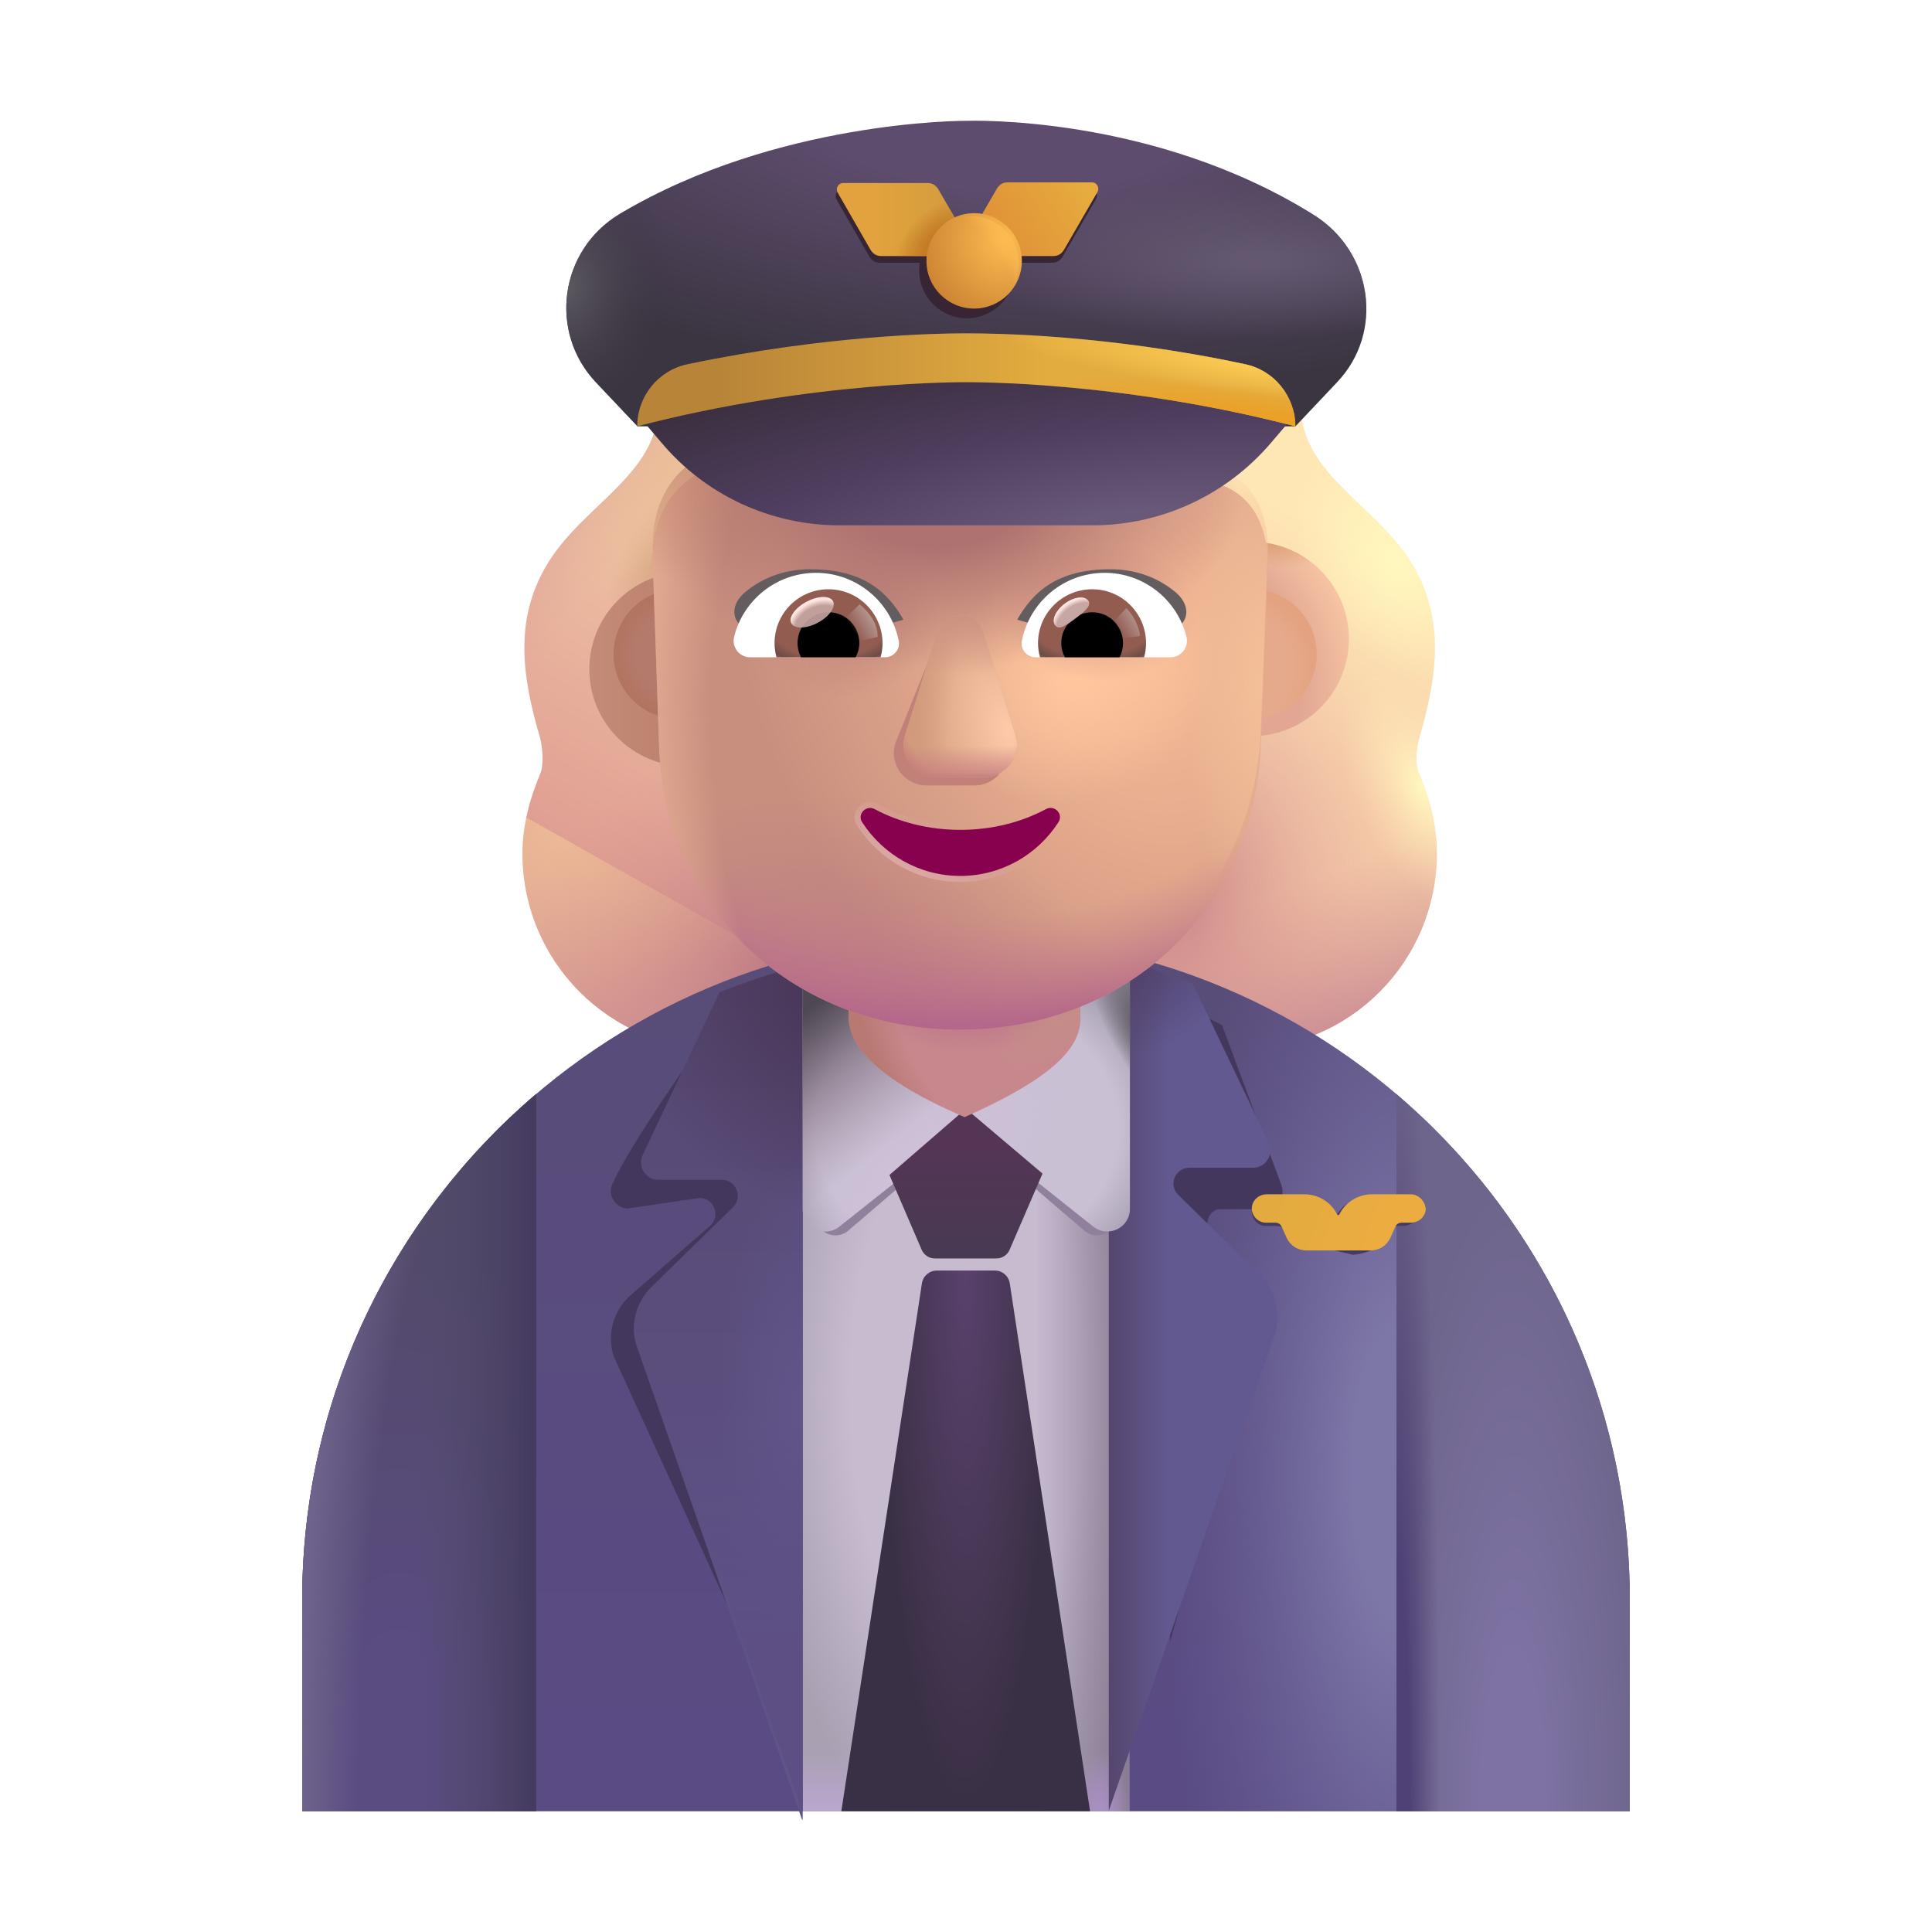 <svg viewBox="0 0 32 32" fill="none" xmlns="http://www.w3.org/2000/svg">
<g filter="url(#filter0_i_4002_2468)">
<path d="M10.636 6.706L21.317 6.706C21.408 7.283 21.844 7.7 22.296 8.131C22.581 8.404 22.873 8.683 23.088 9.013C23.713 9.971 23.549 10.966 23.264 11.95C23.188 12.214 23.192 12.444 23.264 12.587C23.397 12.907 23.549 13.372 23.549 13.883C23.549 15.679 22.1 17.129 20.303 17.129H11.649C9.853 17.129 8.403 15.679 8.403 13.883C8.403 13.372 8.556 12.907 8.689 12.587C8.76 12.444 8.744 12.142 8.689 11.95C8.403 10.966 8.24 9.971 8.865 9.013C9.079 8.683 9.371 8.404 9.657 8.131C10.109 7.7 10.545 7.283 10.636 6.706Z" fill="url(#paint0_linear_4002_2468)"/>
<path d="M10.636 6.706L21.317 6.706C21.408 7.283 21.844 7.7 22.296 8.131C22.581 8.404 22.873 8.683 23.088 9.013C23.713 9.971 23.549 10.966 23.264 11.95C23.188 12.214 23.192 12.444 23.264 12.587C23.397 12.907 23.549 13.372 23.549 13.883C23.549 15.679 22.1 17.129 20.303 17.129H11.649C9.853 17.129 8.403 15.679 8.403 13.883C8.403 13.372 8.556 12.907 8.689 12.587C8.76 12.444 8.744 12.142 8.689 11.95C8.403 10.966 8.24 9.971 8.865 9.013C9.079 8.683 9.371 8.404 9.657 8.131C10.109 7.7 10.545 7.283 10.636 6.706Z" fill="url(#paint1_radial_4002_2468)"/>
<path d="M10.636 6.706L21.317 6.706C21.408 7.283 21.844 7.7 22.296 8.131C22.581 8.404 22.873 8.683 23.088 9.013C23.713 9.971 23.549 10.966 23.264 11.95C23.188 12.214 23.192 12.444 23.264 12.587C23.397 12.907 23.549 13.372 23.549 13.883C23.549 15.679 22.1 17.129 20.303 17.129H11.649C9.853 17.129 8.403 15.679 8.403 13.883C8.403 13.372 8.556 12.907 8.689 12.587C8.76 12.444 8.744 12.142 8.689 11.95C8.403 10.966 8.24 9.971 8.865 9.013C9.079 8.683 9.371 8.404 9.657 8.131C10.109 7.7 10.545 7.283 10.636 6.706Z" fill="url(#paint2_radial_4002_2468)"/>
<path d="M10.636 6.706L21.317 6.706C21.408 7.283 21.844 7.7 22.296 8.131C22.581 8.404 22.873 8.683 23.088 9.013C23.713 9.971 23.549 10.966 23.264 11.95C23.188 12.214 23.192 12.444 23.264 12.587C23.397 12.907 23.549 13.372 23.549 13.883C23.549 15.679 22.1 17.129 20.303 17.129H11.649C9.853 17.129 8.403 15.679 8.403 13.883C8.403 13.372 8.556 12.907 8.689 12.587C8.76 12.444 8.744 12.142 8.689 11.95C8.403 10.966 8.24 9.971 8.865 9.013C9.079 8.683 9.371 8.404 9.657 8.131C10.109 7.7 10.545 7.283 10.636 6.706Z" fill="url(#paint3_radial_4002_2468)"/>
<path d="M10.636 6.706L21.317 6.706C21.408 7.283 21.844 7.7 22.296 8.131C22.581 8.404 22.873 8.683 23.088 9.013C23.713 9.971 23.549 10.966 23.264 11.95C23.188 12.214 23.192 12.444 23.264 12.587C23.397 12.907 23.549 13.372 23.549 13.883C23.549 15.679 22.1 17.129 20.303 17.129H11.649C9.853 17.129 8.403 15.679 8.403 13.883C8.403 13.372 8.556 12.907 8.689 12.587C8.76 12.444 8.744 12.142 8.689 11.95C8.403 10.966 8.24 9.971 8.865 9.013C9.079 8.683 9.371 8.404 9.657 8.131C10.109 7.7 10.545 7.283 10.636 6.706Z" fill="url(#paint4_radial_4002_2468)"/>
<path d="M10.636 6.706L21.317 6.706C21.408 7.283 21.844 7.7 22.296 8.131C22.581 8.404 22.873 8.683 23.088 9.013C23.713 9.971 23.549 10.966 23.264 11.95C23.188 12.214 23.192 12.444 23.264 12.587C23.397 12.907 23.549 13.372 23.549 13.883C23.549 15.679 22.1 17.129 20.303 17.129H11.649C9.853 17.129 8.403 15.679 8.403 13.883C8.403 13.372 8.556 12.907 8.689 12.587C8.76 12.444 8.744 12.142 8.689 11.95C8.403 10.966 8.24 9.971 8.865 9.013C9.079 8.683 9.371 8.404 9.657 8.131C10.109 7.7 10.545 7.283 10.636 6.706Z" fill="url(#paint5_radial_4002_2468)"/>
<path d="M10.636 6.706L21.317 6.706C21.408 7.283 21.844 7.7 22.296 8.131C22.581 8.404 22.873 8.683 23.088 9.013C23.713 9.971 23.549 10.966 23.264 11.95C23.188 12.214 23.192 12.444 23.264 12.587C23.397 12.907 23.549 13.372 23.549 13.883C23.549 15.679 22.1 17.129 20.303 17.129H11.649C9.853 17.129 8.403 15.679 8.403 13.883C8.403 13.372 8.556 12.907 8.689 12.587C8.76 12.444 8.744 12.142 8.689 11.95C8.403 10.966 8.24 9.971 8.865 9.013C9.079 8.683 9.371 8.404 9.657 8.131C10.109 7.7 10.545 7.283 10.636 6.706Z" fill="url(#paint6_radial_4002_2468)"/>
<path d="M10.636 6.706L21.317 6.706C21.408 7.283 21.844 7.7 22.296 8.131C22.581 8.404 22.873 8.683 23.088 9.013C23.713 9.971 23.549 10.966 23.264 11.95C23.188 12.214 23.192 12.444 23.264 12.587C23.397 12.907 23.549 13.372 23.549 13.883C23.549 15.679 22.1 17.129 20.303 17.129H11.649C9.853 17.129 8.403 15.679 8.403 13.883C8.403 13.372 8.556 12.907 8.689 12.587C8.76 12.444 8.744 12.142 8.689 11.95C8.403 10.966 8.24 9.971 8.865 9.013C9.079 8.683 9.371 8.404 9.657 8.131C10.109 7.7 10.545 7.283 10.636 6.706Z" fill="url(#paint7_radial_4002_2468)"/>
</g>
<path d="M16.005 15.501C9.935 15.501 5.005 20.421 5.005 26.501V30.001H26.995V26.501C26.995 20.421 22.075 15.501 16.005 15.501Z" fill="url(#paint8_linear_4002_2468)"/>
<path d="M16.005 15.501C9.935 15.501 5.005 20.421 5.005 26.501V30.001H26.995V26.501C26.995 20.421 22.075 15.501 16.005 15.501Z" fill="url(#paint9_radial_4002_2468)"/>
<path d="M23.13 18.123V30.001H26.995V26.501C26.995 23.144 25.495 20.14 23.13 18.123Z" fill="url(#paint10_radial_4002_2468)"/>
<path d="M23.13 18.123V30.001H26.995V26.501C26.995 23.144 25.495 20.14 23.13 18.123Z" fill="url(#paint11_radial_4002_2468)"/>
<path d="M8.88 30.001V18.12C6.51 20.137 5.005 23.142 5.005 26.501V30.001H8.88Z" fill="url(#paint12_radial_4002_2468)"/>
<path d="M8.88 30.001V18.12C6.51 20.137 5.005 23.142 5.005 26.501V30.001H8.88Z" fill="url(#paint13_linear_4002_2468)"/>
<path d="M8.88 30.001V18.12C6.51 20.137 5.005 23.142 5.005 26.501V30.001H8.88Z" fill="url(#paint14_radial_4002_2468)"/>
<path d="M18.705 16.111H13.295V30.001H18.705V16.111Z" fill="url(#paint15_radial_4002_2468)"/>
<path d="M18.705 16.111H13.295V30.001H18.705V16.111Z" fill="url(#paint16_linear_4002_2468)"/>
<path d="M18.705 16.111H13.295V30.001H18.705V16.111Z" fill="url(#paint17_linear_4002_2468)"/>
<path d="M18.705 16.111H13.295V30.001H18.705V16.111Z" fill="url(#paint18_radial_4002_2468)"/>
<g filter="url(#filter1_f_4002_2468)">
<path d="M16.005 15.348H13.489V20.088C13.489 20.398 13.824 20.578 14.056 20.378L16.005 18.708L17.954 20.378C18.186 20.578 18.521 20.398 18.521 20.088V15.348H16.005V15.348Z" fill="#8F809C"/>
</g>
<path d="M15.517 21.044C15.394 21.044 15.289 21.134 15.27 21.256L13.935 30.001H18.055L16.725 21.256C16.706 21.134 16.601 21.044 16.478 21.044H15.517Z" fill="url(#paint19_radial_4002_2468)"/>
<g filter="url(#filter2_f_4002_2468)">
<path d="M12.795 16.462C12.334 16.579 12.431 16.56 11.996 16.733C11.455 17.516 10.449 18.932 10.145 19.606C10.055 19.796 10.195 20.016 10.405 20.016L11.585 19.842C11.825 19.842 11.934 20.132 11.774 20.292L10.405 21.488C10.145 21.748 10.045 22.138 10.175 22.488L13.069 28.822L12.795 16.462Z" fill="#44375D"/>
</g>
<g filter="url(#filter3_ii_4002_2468)">
<path d="M13.295 15.837C12.834 15.954 12.385 16.1 11.95 16.273C11.938 16.28 11.927 16.286 11.915 16.291L10.645 18.981C10.555 19.171 10.695 19.391 10.905 19.391H11.955C12.195 19.391 12.305 19.681 12.145 19.841L10.785 21.171C10.525 21.431 10.425 21.821 10.555 22.171L13.285 29.991H13.295V15.837Z" fill="url(#paint20_linear_4002_2468)"/>
<path d="M13.295 15.837C12.834 15.954 12.385 16.1 11.95 16.273C11.938 16.28 11.927 16.286 11.915 16.291L10.645 18.981C10.555 19.171 10.695 19.391 10.905 19.391H11.955C12.195 19.391 12.305 19.681 12.145 19.841L10.785 21.171C10.525 21.431 10.425 21.821 10.555 22.171L13.285 29.991H13.295V15.837Z" fill="url(#paint21_radial_4002_2468)"/>
<path d="M13.295 15.837C12.834 15.954 12.385 16.1 11.95 16.273C11.938 16.28 11.927 16.286 11.915 16.291L10.645 18.981C10.555 19.171 10.695 19.391 10.905 19.391H11.955C12.195 19.391 12.305 19.681 12.145 19.841L10.785 21.171C10.525 21.431 10.425 21.821 10.555 22.171L13.285 29.991H13.295V15.837Z" fill="url(#paint22_radial_4002_2468)"/>
</g>
<path d="M13.295 15.837C12.834 15.954 12.385 16.1 11.95 16.273C11.938 16.28 11.927 16.286 11.915 16.291L10.645 18.981C10.555 19.171 10.695 19.391 10.905 19.391H11.955C12.195 19.391 12.305 19.681 12.145 19.841L10.785 21.171C10.525 21.431 10.425 21.821 10.555 22.171L13.285 29.991H13.295V15.837Z" fill="url(#paint23_linear_4002_2468)"/>
<g filter="url(#filter4_f_4002_2468)">
<path d="M20.055 20.479L20.499 21.528C20.701 21.788 20.771 22.178 20.677 22.538L19.382 27.185L19.162 16.739L19.252 16.556C19.59 16.671 19.92 16.813 20.241 16.979L21.221 19.619C21.291 19.809 21.182 20.029 21.019 20.029H20.203C20.016 20.029 19.923 20.309 20.055 20.479Z" fill="#44375D"/>
</g>
<g filter="url(#filter5_ii_4002_2468)">
<path d="M19.865 19.791L21.225 21.121C21.485 21.381 21.575 21.771 21.455 22.131L18.715 29.991V15.835L18.832 15.868C19.267 15.983 19.692 16.125 20.104 16.291L21.365 18.931C21.455 19.121 21.315 19.341 21.105 19.341H20.055C19.815 19.341 19.695 19.621 19.865 19.791Z" fill="url(#paint24_linear_4002_2468)"/>
<path d="M19.865 19.791L21.225 21.121C21.485 21.381 21.575 21.771 21.455 22.131L18.715 29.991V15.835L18.832 15.868C19.267 15.983 19.692 16.125 20.104 16.291L21.365 18.931C21.455 19.121 21.315 19.341 21.105 19.341H20.055C19.815 19.341 19.695 19.621 19.865 19.791Z" fill="url(#paint25_radial_4002_2468)"/>
</g>
<path d="M16.005 15.284H13.295V20.024C13.295 20.334 13.655 20.514 13.905 20.314L16.005 18.644L18.105 20.314C18.355 20.514 18.715 20.334 18.715 20.024V15.284H16.005V15.284Z" fill="url(#paint26_radial_4002_2468)"/>
<path d="M16.005 15.284H13.295V20.024C13.295 20.334 13.655 20.514 13.905 20.314L16.005 18.644L18.105 20.314C18.355 20.514 18.715 20.334 18.715 20.024V15.284H16.005V15.284Z" fill="url(#paint27_radial_4002_2468)"/>
<path d="M16.005 15.284H13.295V20.024C13.295 20.334 13.655 20.514 13.905 20.314L16.005 18.644L18.105 20.314C18.355 20.514 18.715 20.334 18.715 20.024V15.284H16.005V15.284Z" fill="url(#paint28_linear_4002_2468)"/>
<path d="M16.005 15.284H13.295V20.024C13.295 20.334 13.655 20.514 13.905 20.314L16.005 18.644L18.105 20.314C18.355 20.514 18.715 20.334 18.715 20.024V15.284H16.005V15.284Z" fill="url(#paint29_radial_4002_2468)"/>
<g filter="url(#filter6_ii_4002_2468)">
<path d="M14.732 19.661L15.999 18.564L17.267 19.638L16.721 20.903C16.682 20.989 16.597 21.044 16.505 21.044H15.483C15.39 21.044 15.306 20.989 15.267 20.903L14.732 19.661Z" fill="url(#paint30_linear_4002_2468)"/>
</g>
<path d="M15.976 18.503C17.765 17.715 17.908 17.187 17.895 16.803V15.813H14.057V16.803C14.044 17.187 14.281 17.773 15.976 18.503Z" fill="url(#paint31_radial_4002_2468)"/>
<path d="M15.976 18.503C17.765 17.715 17.908 17.187 17.895 16.803V15.813H14.057V16.803C14.044 17.187 14.281 17.773 15.976 18.503Z" fill="url(#paint32_radial_4002_2468)"/>
<path d="M15.976 18.503C17.765 17.715 17.908 17.187 17.895 16.803V15.813H14.057V16.803C14.044 17.187 14.281 17.773 15.976 18.503Z" fill="url(#paint33_radial_4002_2468)"/>
<g filter="url(#filter7_i_4002_2468)">
<path d="M11.22 12.443C12.109 12.443 12.829 11.722 12.829 10.834C12.829 9.945 12.109 9.224 11.22 9.224C10.331 9.224 9.611 9.945 9.611 10.834C9.611 11.722 10.331 12.443 11.22 12.443Z" fill="url(#paint34_linear_4002_2468)"/>
</g>
<g filter="url(#filter8_i_4002_2468)">
<path d="M20.733 12.443C21.622 12.443 22.342 11.722 22.342 10.834C22.342 9.945 21.622 9.224 20.733 9.224C19.844 9.224 19.124 9.945 19.124 10.834C19.124 11.722 19.844 12.443 20.733 12.443Z" fill="url(#paint35_radial_4002_2468)"/>
<path d="M20.733 12.443C21.622 12.443 22.342 11.722 22.342 10.834C22.342 9.945 21.622 9.224 20.733 9.224C19.844 9.224 19.124 9.945 19.124 10.834C19.124 11.722 19.844 12.443 20.733 12.443Z" fill="url(#paint36_radial_4002_2468)"/>
</g>
<g filter="url(#filter9_f_4002_2468)">
<path d="M20.733 11.908C21.326 11.908 21.807 11.427 21.807 10.834C21.807 10.24 21.326 9.76 20.733 9.76C20.14 9.76 19.659 10.24 19.659 10.834C19.659 11.427 20.14 11.908 20.733 11.908Z" fill="#E5AA8B"/>
<path d="M20.733 11.908C21.326 11.908 21.807 11.427 21.807 10.834C21.807 10.24 21.326 9.76 20.733 9.76C20.14 9.76 19.659 10.24 19.659 10.834C19.659 11.427 20.14 11.908 20.733 11.908Z" fill="url(#paint37_radial_4002_2468)"/>
</g>
<g filter="url(#filter10_f_4002_2468)">
<path d="M11.239 11.908C11.832 11.908 12.313 11.427 12.313 10.834C12.313 10.24 11.832 9.76 11.239 9.76C10.646 9.76 10.165 10.24 10.165 10.834C10.165 11.427 10.646 11.908 11.239 11.908Z" fill="#B47A6C"/>
<path d="M11.239 11.908C11.832 11.908 12.313 11.427 12.313 10.834C12.313 10.24 11.832 9.76 11.239 9.76C10.646 9.76 10.165 10.24 10.165 10.834C10.165 11.427 10.646 11.908 11.239 11.908Z" fill="url(#paint38_radial_4002_2468)"/>
</g>
<g filter="url(#filter11_i_4002_2468)">
<path d="M10.82 9.306L10.81 9C10.831 8.051 11.384 7.683 11.62 7.561C11.636 7.556 11.654 7.548 11.672 7.541C11.69 7.533 11.707 7.525 11.723 7.52C12.256 7.275 12.687 6.847 12.912 6.286L12.995 6.092C13.076 5.898 13.333 5.867 13.456 6.041C14.174 7.092 15.374 7.714 16.645 7.714H19.865C20.045 7.714 20.947 7.801 21.001 9.046L20.882 12.119C20.759 14.922 18.57 16.804 15.899 16.804C13.228 16.804 11.039 14.922 10.916 12.119L10.82 9.306Z" fill="url(#paint39_radial_4002_2468)"/>
<path d="M10.82 9.306L10.81 9C10.831 8.051 11.384 7.683 11.62 7.561C11.636 7.556 11.654 7.548 11.672 7.541C11.69 7.533 11.707 7.525 11.723 7.52C12.256 7.275 12.687 6.847 12.912 6.286L12.995 6.092C13.076 5.898 13.333 5.867 13.456 6.041C14.174 7.092 15.374 7.714 16.645 7.714H19.865C20.045 7.714 20.947 7.801 21.001 9.046L20.882 12.119C20.759 14.922 18.57 16.804 15.899 16.804C13.228 16.804 11.039 14.922 10.916 12.119L10.82 9.306Z" fill="url(#paint40_radial_4002_2468)"/>
<path d="M10.82 9.306L10.81 9C10.831 8.051 11.384 7.683 11.62 7.561C11.636 7.556 11.654 7.548 11.672 7.541C11.69 7.533 11.707 7.525 11.723 7.52C12.256 7.275 12.687 6.847 12.912 6.286L12.995 6.092C13.076 5.898 13.333 5.867 13.456 6.041C14.174 7.092 15.374 7.714 16.645 7.714H19.865C20.045 7.714 20.947 7.801 21.001 9.046L20.882 12.119C20.759 14.922 18.57 16.804 15.899 16.804C13.228 16.804 11.039 14.922 10.916 12.119L10.82 9.306Z" fill="url(#paint41_radial_4002_2468)"/>
<path d="M10.82 9.306L10.81 9C10.831 8.051 11.384 7.683 11.62 7.561C11.636 7.556 11.654 7.548 11.672 7.541C11.69 7.533 11.707 7.525 11.723 7.52C12.256 7.275 12.687 6.847 12.912 6.286L12.995 6.092C13.076 5.898 13.333 5.867 13.456 6.041C14.174 7.092 15.374 7.714 16.645 7.714H19.865C20.045 7.714 20.947 7.801 21.001 9.046L20.882 12.119C20.759 14.922 18.57 16.804 15.899 16.804C13.228 16.804 11.039 14.922 10.916 12.119L10.82 9.306Z" fill="url(#paint42_radial_4002_2468)"/>
<path d="M10.82 9.306L10.81 9C10.831 8.051 11.384 7.683 11.62 7.561C11.636 7.556 11.654 7.548 11.672 7.541C11.69 7.533 11.707 7.525 11.723 7.52C12.256 7.275 12.687 6.847 12.912 6.286L12.995 6.092C13.076 5.898 13.333 5.867 13.456 6.041C14.174 7.092 15.374 7.714 16.645 7.714H19.865C20.045 7.714 20.947 7.801 21.001 9.046L20.882 12.119C20.759 14.922 18.57 16.804 15.899 16.804C13.228 16.804 11.039 14.922 10.916 12.119L10.82 9.306Z" fill="url(#paint43_radial_4002_2468)"/>
<path d="M10.82 9.306L10.81 9C10.831 8.051 11.384 7.683 11.62 7.561C11.636 7.556 11.654 7.548 11.672 7.541C11.69 7.533 11.707 7.525 11.723 7.52C12.256 7.275 12.687 6.847 12.912 6.286L12.995 6.092C13.076 5.898 13.333 5.867 13.456 6.041C14.174 7.092 15.374 7.714 16.645 7.714H19.865C20.045 7.714 20.947 7.801 21.001 9.046L20.882 12.119C20.759 14.922 18.57 16.804 15.899 16.804C13.228 16.804 11.039 14.922 10.916 12.119L10.82 9.306Z" fill="url(#paint44_radial_4002_2468)"/>
<path d="M10.82 9.306L10.81 9C10.831 8.051 11.384 7.683 11.62 7.561C11.636 7.556 11.654 7.548 11.672 7.541C11.69 7.533 11.707 7.525 11.723 7.52C12.256 7.275 12.687 6.847 12.912 6.286L12.995 6.092C13.076 5.898 13.333 5.867 13.456 6.041C14.174 7.092 15.374 7.714 16.645 7.714H19.865C20.045 7.714 20.947 7.801 21.001 9.046L20.882 12.119C20.759 14.922 18.57 16.804 15.899 16.804C13.228 16.804 11.039 14.922 10.916 12.119L10.82 9.306Z" fill="url(#paint45_radial_4002_2468)"/>
</g>
<path d="M10.818 9.571H10.831L10.82 9.306L10.81 9C10.831 8.051 11.384 7.683 11.62 7.561C11.636 7.556 11.654 7.548 11.672 7.541C11.69 7.533 11.707 7.525 11.723 7.52C12.256 7.275 12.687 6.847 12.912 6.286L12.995 6.092C13.076 5.898 13.333 5.867 13.456 6.041C14.174 7.092 15.374 7.714 16.645 7.714H19.865C20.045 7.714 20.947 7.801 21.001 9.046L20.882 12.119C20.759 14.922 18.57 16.804 15.899 16.804C13.228 16.804 11.039 14.922 10.916 12.119L10.818 9.571Z" fill="url(#paint46_radial_4002_2468)"/>
<path d="M10.818 9.571H10.831L10.82 9.306L10.81 9C10.831 8.051 11.384 7.683 11.62 7.561C11.636 7.556 11.654 7.548 11.672 7.541C11.69 7.533 11.707 7.525 11.723 7.52C12.256 7.275 12.687 6.847 12.912 6.286L12.995 6.092C13.076 5.898 13.333 5.867 13.456 6.041C14.174 7.092 15.374 7.714 16.645 7.714H19.865C20.045 7.714 20.947 7.801 21.001 9.046L20.882 12.119C20.759 14.922 18.57 16.804 15.899 16.804C13.228 16.804 11.039 14.922 10.916 12.119L10.818 9.571Z" fill="url(#paint47_radial_4002_2468)"/>
<path d="M10.818 9.571H10.831L10.82 9.306L10.81 9C10.831 8.051 11.384 7.683 11.62 7.561C11.636 7.556 11.654 7.548 11.672 7.541C11.69 7.533 11.707 7.525 11.723 7.52C12.256 7.275 12.687 6.847 12.912 6.286L12.995 6.092C13.076 5.898 13.333 5.867 13.456 6.041C14.174 7.092 15.374 7.714 16.645 7.714H19.865C20.045 7.714 20.947 7.801 21.001 9.046L20.882 12.119C20.759 14.922 18.57 16.804 15.899 16.804C13.228 16.804 11.039 14.922 10.916 12.119L10.818 9.571Z" fill="url(#paint48_radial_4002_2468)"/>
<g filter="url(#filter12_f_4002_2468)">
<path d="M15.513 10.611L14.829 12.311C14.721 12.661 14.981 13.01 15.35 13.01H16.137C16.505 13.01 16.766 12.655 16.657 12.311L16.126 10.611C16.012 10.234 15.632 10.234 15.513 10.611Z" fill="#C28178"/>
</g>
<g filter="url(#filter13_f_4002_2468)">
<path d="M15.523 10.472L14.992 12.172C14.883 12.522 15.144 12.872 15.512 12.872H16.299C16.668 12.872 16.928 12.517 16.819 12.172L16.288 10.472C16.174 10.096 15.643 10.096 15.523 10.472Z" fill="#D69F82"/>
<path d="M15.523 10.472L14.992 12.172C14.883 12.522 15.144 12.872 15.512 12.872H16.299C16.668 12.872 16.928 12.517 16.819 12.172L16.288 10.472C16.174 10.096 15.643 10.096 15.523 10.472Z" fill="url(#paint49_radial_4002_2468)"/>
<path d="M15.523 10.472L14.992 12.172C14.883 12.522 15.144 12.872 15.512 12.872H16.299C16.668 12.872 16.928 12.517 16.819 12.172L16.288 10.472C16.174 10.096 15.643 10.096 15.523 10.472Z" fill="url(#paint50_linear_4002_2468)"/>
<path d="M15.523 10.472L14.992 12.172C14.883 12.522 15.144 12.872 15.512 12.872H16.299C16.668 12.872 16.928 12.517 16.819 12.172L16.288 10.472C16.174 10.096 15.643 10.096 15.523 10.472Z" fill="url(#paint51_linear_4002_2468)"/>
<path d="M15.523 10.472L14.992 12.172C14.883 12.522 15.144 12.872 15.512 12.872H16.299C16.668 12.872 16.928 12.517 16.819 12.172L16.288 10.472C16.174 10.096 15.643 10.096 15.523 10.472Z" fill="url(#paint52_linear_4002_2468)"/>
</g>
<path d="M15.523 10.472L14.992 12.172C14.883 12.522 15.144 12.872 15.512 12.872H16.299C16.668 12.872 16.928 12.517 16.819 12.172L16.288 10.472C16.174 10.096 15.643 10.096 15.523 10.472Z" fill="url(#paint53_linear_4002_2468)"/>
<path d="M15.523 10.472L14.992 12.172C14.883 12.522 15.144 12.872 15.512 12.872H16.299C16.668 12.872 16.928 12.517 16.819 12.172L16.288 10.472C16.174 10.096 15.643 10.096 15.523 10.472Z" fill="url(#paint54_radial_4002_2468)"/>
<g filter="url(#filter14_f_4002_2468)">
<path d="M15.906 13.745C15.385 13.745 14.895 13.62 14.484 13.4C14.343 13.327 14.192 13.489 14.281 13.62C14.625 14.152 15.223 14.508 15.906 14.508C16.588 14.508 17.187 14.152 17.53 13.62C17.619 13.484 17.468 13.327 17.327 13.4C16.916 13.62 16.431 13.745 15.906 13.745Z" stroke="url(#paint55_linear_4002_2468)" stroke-width="0.2"/>
</g>
<path d="M15.906 13.745C15.385 13.745 14.895 13.62 14.484 13.4C14.343 13.327 14.192 13.489 14.281 13.62C14.625 14.152 15.223 14.508 15.906 14.508C16.588 14.508 17.187 14.152 17.53 13.62C17.619 13.484 17.468 13.327 17.327 13.4C16.916 13.62 16.431 13.745 15.906 13.745Z" fill="#88014E"/>
<g filter="url(#filter15_i_4002_2468)">
<path d="M17.048 10.264C17.313 9.798 17.717 9.429 18.585 9.429C18.965 9.429 19.332 9.534 19.658 9.798C19.927 10.015 19.891 10.293 19.683 10.397L19.127 10.714C18.475 10.504 17.754 10.475 17.048 10.264Z" fill="#635D5F"/>
</g>
<g filter="url(#filter16_i_4002_2468)">
<path d="M14.764 10.264C14.498 9.798 14.095 9.429 13.226 9.429C12.846 9.429 12.479 9.534 12.153 9.798C11.885 10.015 11.921 10.293 12.129 10.397L12.685 10.714C13.337 10.504 14.057 10.475 14.764 10.264Z" fill="#635D5F"/>
</g>
<path d="M18.297 9.488C18.95 9.488 19.501 9.938 19.651 10.546C19.696 10.721 19.562 10.887 19.384 10.887H17.153C17.011 10.887 16.897 10.757 16.925 10.615C17.051 9.974 17.615 9.488 18.297 9.488Z" fill="white"/>
<path d="M18.09 9.76C18.584 9.76 18.982 10.161 18.982 10.652C18.982 10.733 18.97 10.814 18.95 10.887H17.226C17.205 10.81 17.193 10.733 17.193 10.652C17.193 10.161 17.595 9.76 18.09 9.76Z" fill="url(#paint56_radial_4002_2468)"/>
<path d="M17.578 10.652C17.578 10.368 17.806 10.141 18.09 10.141C18.374 10.141 18.601 10.368 18.601 10.652C18.601 10.737 18.581 10.818 18.544 10.887H17.639C17.599 10.818 17.578 10.737 17.578 10.652Z" fill="black"/>
<g filter="url(#filter17_f_4002_2468)">
<path d="M18.024 9.948C18.088 10.033 17.955 10.137 17.804 10.25C17.652 10.363 17.54 10.442 17.477 10.357C17.413 10.272 17.484 10.112 17.635 9.999C17.786 9.886 17.96 9.863 18.024 9.948Z" fill="#C7A7A3"/>
<path d="M18.024 9.948C18.088 10.033 17.955 10.137 17.804 10.25C17.652 10.363 17.54 10.442 17.477 10.357C17.413 10.272 17.484 10.112 17.635 9.999C17.786 9.886 17.96 9.863 18.024 9.948Z" fill="url(#paint57_radial_4002_2468)"/>
</g>
<g filter="url(#filter18_f_4002_2468)">
<path d="M18.884 10.534C18.852 10.304 18.717 10.13 18.653 10.072L18.393 10.357L18.511 10.585L18.884 10.534Z" fill="url(#paint58_linear_4002_2468)"/>
</g>
<path d="M13.515 9.488C12.861 9.488 12.31 9.938 12.16 10.546C12.115 10.721 12.249 10.887 12.427 10.887H14.659C14.8 10.887 14.914 10.757 14.886 10.615C14.76 9.974 14.192 9.488 13.515 9.488Z" fill="white"/>
<path d="M13.721 9.76C13.226 9.76 12.829 10.161 12.829 10.652C12.829 10.733 12.841 10.814 12.861 10.887H14.585C14.606 10.81 14.618 10.733 14.618 10.652C14.614 10.161 14.216 9.76 13.721 9.76Z" fill="url(#paint59_radial_4002_2468)"/>
<path d="M14.233 10.652C14.233 10.368 14.005 10.141 13.722 10.141C13.438 10.141 13.21 10.368 13.21 10.652C13.21 10.737 13.231 10.818 13.267 10.887H14.172C14.208 10.818 14.233 10.737 14.233 10.652Z" fill="black"/>
<g filter="url(#filter19_f_4002_2468)">
<path d="M14.537 10.547C14.537 10.259 14.302 10.066 14.239 10.008L13.951 10.287L14.128 10.649L14.537 10.547Z" fill="url(#paint60_linear_4002_2468)"/>
</g>
<g filter="url(#filter20_f_4002_2468)">
<ellipse cx="13.452" cy="10.141" rx="0.39" ry="0.197" transform="rotate(-27.914 13.452 10.141)" fill="#C7A7A3" fill-opacity="0.9"/>
<ellipse cx="13.452" cy="10.141" rx="0.39" ry="0.197" transform="rotate(-27.914 13.452 10.141)" fill="url(#paint61_radial_4002_2468)"/>
</g>
<g filter="url(#filter21_f_4002_2468)">
<path d="M23.247 19.836H22.636C22.416 19.836 22.215 19.965 22.12 20.165C22.11 20.185 22.082 20.185 22.082 20.165C21.986 19.965 21.785 19.836 21.566 19.836H20.974C20.85 19.836 20.744 19.926 20.735 20.055C20.725 20.185 20.831 20.304 20.955 20.304H21.107C21.286 20.304 21.286 20.384 21.32 20.454C21.377 20.574 21.492 20.653 21.626 20.653H21.864L22.403 20.782C22.537 20.782 22.865 20.683 22.922 20.564L23.008 20.364C23.027 20.324 23.065 20.304 23.104 20.304H23.247C23.371 20.304 23.476 20.215 23.485 20.085C23.476 19.946 23.371 19.836 23.247 19.836Z" fill="#473A60"/>
</g>
<g filter="url(#filter22_ii_4002_2468)">
<path d="M23.365 19.781H22.725C22.495 19.781 22.285 19.911 22.185 20.111C22.175 20.131 22.145 20.131 22.145 20.111C22.045 19.911 21.835 19.781 21.605 19.781H20.985C20.855 19.781 20.745 19.871 20.735 20.001C20.725 20.131 20.835 20.251 20.965 20.251H21.125C21.165 20.251 21.205 20.271 21.225 20.311L21.315 20.511C21.375 20.631 21.495 20.711 21.635 20.711H21.885H22.455H22.705C22.845 20.711 22.965 20.631 23.025 20.511L23.115 20.311C23.135 20.271 23.175 20.251 23.215 20.251H23.365C23.495 20.251 23.605 20.161 23.615 20.031C23.605 19.891 23.495 19.781 23.365 19.781Z" fill="url(#paint62_linear_4002_2468)"/>
</g>
<path d="M21.747 3.551C19.087 1.891 16.047 2.001 16.007 2.001C15.967 2.001 12.867 1.991 10.267 3.541C9.267 4.141 9.077 5.501 9.877 6.341L10.557 7.061H15.997H16.017H21.457L22.137 6.341C22.937 5.511 22.737 4.161 21.747 3.551Z" fill="url(#paint63_radial_4002_2468)"/>
<path d="M21.747 3.551C19.087 1.891 16.047 2.001 16.007 2.001C15.967 2.001 12.867 1.991 10.267 3.541C9.267 4.141 9.077 5.501 9.877 6.341L10.557 7.061H15.997H16.017H21.457L22.137 6.341C22.937 5.511 22.737 4.161 21.747 3.551Z" fill="url(#paint64_radial_4002_2468)"/>
<path d="M21.747 3.551C19.087 1.891 16.047 2.001 16.007 2.001C15.967 2.001 12.867 1.991 10.267 3.541C9.267 4.141 9.077 5.501 9.877 6.341L10.557 7.061H15.997H16.017H21.457L22.137 6.341C22.937 5.511 22.737 4.161 21.747 3.551Z" fill="url(#paint65_radial_4002_2468)"/>
<g filter="url(#filter23_i_4002_2468)">
<path d="M16.005 6.331C16.005 6.331 13.475 6.301 10.555 7.061L10.955 7.531C11.685 8.401 12.765 8.901 13.905 8.901H18.095C19.235 8.901 20.315 8.401 21.055 7.531L21.455 7.061C18.535 6.301 16.005 6.331 16.005 6.331Z" fill="url(#paint66_radial_4002_2468)"/>
</g>
<path d="M15.955 5.521H16.055C16.445 5.521 18.325 5.541 20.615 6.031C21.105 6.131 21.455 6.561 21.455 7.061C18.535 6.301 16.005 6.331 16.005 6.331C16.005 6.331 13.475 6.301 10.555 7.061C10.555 6.561 10.905 6.131 11.395 6.031C13.685 5.551 15.555 5.521 15.955 5.521Z" fill="url(#paint67_linear_4002_2468)"/>
<path d="M15.955 5.521H16.055C16.445 5.521 18.325 5.541 20.615 6.031C21.105 6.131 21.455 6.561 21.455 7.061C18.535 6.301 16.005 6.331 16.005 6.331C16.005 6.331 13.475 6.301 10.555 7.061C10.555 6.561 10.905 6.131 11.395 6.031C13.685 5.551 15.555 5.521 15.955 5.521Z" fill="url(#paint68_radial_4002_2468)"/>
<path d="M15.955 5.521H16.055C16.445 5.521 18.325 5.541 20.615 6.031C21.105 6.131 21.455 6.561 21.455 7.061C18.535 6.301 16.005 6.331 16.005 6.331C16.005 6.331 13.475 6.301 10.555 7.061C10.555 6.561 10.905 6.131 11.395 6.031C13.685 5.551 15.555 5.521 15.955 5.521Z" fill="url(#paint69_radial_4002_2468)"/>
<g filter="url(#filter24_f_4002_2468)">
<path d="M16.793 4.352H17.426C17.506 4.352 17.566 4.312 17.606 4.242L18.156 3.292C18.196 3.222 18.146 3.132 18.066 3.132H16.666C16.586 3.132 16.526 3.172 16.486 3.242L16.211 3.717C16.148 3.7 16.082 3.692 16.014 3.692C15.938 3.692 15.865 3.702 15.796 3.722L15.524 3.252C15.484 3.182 15.424 3.142 15.344 3.142H13.944C13.864 3.142 13.814 3.232 13.854 3.302L14.394 4.242C14.434 4.312 14.494 4.352 14.574 4.352H15.234C15.227 4.394 15.224 4.437 15.224 4.482C15.224 4.918 15.578 5.272 16.014 5.272C16.45 5.272 16.804 4.918 16.804 4.482C16.804 4.437 16.8 4.394 16.793 4.352Z" fill="#382534"/>
</g>
<g filter="url(#filter25_i_4002_2468)">
<path d="M16.045 4.241H14.645C14.565 4.241 14.505 4.201 14.465 4.131L13.925 3.191C13.885 3.121 13.935 3.031 14.015 3.031H15.415C15.495 3.031 15.555 3.071 15.595 3.141L16.145 4.091C16.175 4.151 16.125 4.241 16.045 4.241Z" fill="url(#paint70_linear_4002_2468)"/>
<path d="M16.045 4.241H14.645C14.565 4.241 14.505 4.201 14.465 4.131L13.925 3.191C13.885 3.121 13.935 3.031 14.015 3.031H15.415C15.495 3.031 15.555 3.071 15.595 3.141L16.145 4.091C16.175 4.151 16.125 4.241 16.045 4.241Z" fill="url(#paint71_radial_4002_2468)"/>
</g>
<g filter="url(#filter26_i_4002_2468)">
<path d="M16.098 4.241H17.497C17.578 4.241 17.637 4.201 17.677 4.131L18.227 3.181C18.267 3.111 18.218 3.021 18.137 3.021H16.738C16.657 3.021 16.598 3.061 16.558 3.131L16.008 4.081C15.967 4.151 16.017 4.241 16.098 4.241Z" fill="url(#paint72_linear_4002_2468)"/>
</g>
<g filter="url(#filter27_i_4002_2468)">
<path d="M16.085 5.161C16.521 5.161 16.875 4.807 16.875 4.371C16.875 3.935 16.521 3.581 16.085 3.581C15.649 3.581 15.295 3.935 15.295 4.371C15.295 4.807 15.649 5.161 16.085 5.161Z" fill="url(#paint73_radial_4002_2468)"/>
</g>
<path d="M16.085 5.161C16.521 5.161 16.875 4.807 16.875 4.371C16.875 3.935 16.521 3.581 16.085 3.581C15.649 3.581 15.295 3.935 15.295 4.371C15.295 4.807 15.649 5.161 16.085 5.161Z" fill="url(#paint74_radial_4002_2468)"/>
<defs>
<filter id="filter0_i_4002_2468" x="8.403" y="6.706" width="15.396" height="10.672" filterUnits="userSpaceOnUse" color-interpolation-filters="sRGB">
<feFlood flood-opacity="0" result="BackgroundImageFix"/>
<feBlend mode="normal" in="SourceGraphic" in2="BackgroundImageFix" result="shape"/>
<feColorMatrix in="SourceAlpha" type="matrix" values="0 0 0 0 0 0 0 0 0 0 0 0 0 0 0 0 0 0 127 0" result="hardAlpha"/>
<feOffset dx="0.25" dy="0.25"/>
<feGaussianBlur stdDeviation="0.25"/>
<feComposite in2="hardAlpha" operator="arithmetic" k2="-1" k3="1"/>
<feColorMatrix type="matrix" values="0 0 0 0 0.973 0 0 0 0 0.769 0 0 0 0 0.608 0 0 0 1 0"/>
<feBlend mode="normal" in2="shape" result="effect1_innerShadow_4002_2468"/>
</filter>
<filter id="filter1_f_4002_2468" x="12.489" y="14.348" width="7.031" height="7.114" filterUnits="userSpaceOnUse" color-interpolation-filters="sRGB">
<feFlood flood-opacity="0" result="BackgroundImageFix"/>
<feBlend mode="normal" in="SourceGraphic" in2="BackgroundImageFix" result="shape"/>
<feGaussianBlur stdDeviation="0.5" result="effect1_foregroundBlur_4002_2468"/>
</filter>
<filter id="filter2_f_4002_2468" x="9.117" y="15.462" width="4.951" height="14.36" filterUnits="userSpaceOnUse" color-interpolation-filters="sRGB">
<feFlood flood-opacity="0" result="BackgroundImageFix"/>
<feBlend mode="normal" in="SourceGraphic" in2="BackgroundImageFix" result="shape"/>
<feGaussianBlur stdDeviation="0.5" result="effect1_foregroundBlur_4002_2468"/>
</filter>
<filter id="filter3_ii_4002_2468" x="10.348" y="15.837" width="3.097" height="14.304" filterUnits="userSpaceOnUse" color-interpolation-filters="sRGB">
<feFlood flood-opacity="0" result="BackgroundImageFix"/>
<feBlend mode="normal" in="SourceGraphic" in2="BackgroundImageFix" result="shape"/>
<feColorMatrix in="SourceAlpha" type="matrix" values="0 0 0 0 0 0 0 0 0 0 0 0 0 0 0 0 0 0 127 0" result="hardAlpha"/>
<feOffset dx="0.15"/>
<feGaussianBlur stdDeviation="0.125"/>
<feComposite in2="hardAlpha" operator="arithmetic" k2="-1" k3="1"/>
<feColorMatrix type="matrix" values="0 0 0 0 0.388 0 0 0 0 0.357 0 0 0 0 0.471 0 0 0 1 0"/>
<feBlend mode="normal" in2="shape" result="effect1_innerShadow_4002_2468"/>
<feColorMatrix in="SourceAlpha" type="matrix" values="0 0 0 0 0 0 0 0 0 0 0 0 0 0 0 0 0 0 127 0" result="hardAlpha"/>
<feOffset dx="-0.15" dy="0.15"/>
<feGaussianBlur stdDeviation="0.125"/>
<feComposite in2="hardAlpha" operator="arithmetic" k2="-1" k3="1"/>
<feColorMatrix type="matrix" values="0 0 0 0 0.349 0 0 0 0 0.29 0 0 0 0 0.443 0 0 0 1 0"/>
<feBlend mode="normal" in2="effect1_innerShadow_4002_2468" result="effect2_innerShadow_4002_2468"/>
</filter>
<filter id="filter4_f_4002_2468" x="18.162" y="15.556" width="4.081" height="12.629" filterUnits="userSpaceOnUse" color-interpolation-filters="sRGB">
<feFlood flood-opacity="0" result="BackgroundImageFix"/>
<feBlend mode="normal" in="SourceGraphic" in2="BackgroundImageFix" result="shape"/>
<feGaussianBlur stdDeviation="0.5" result="effect1_foregroundBlur_4002_2468"/>
</filter>
<filter id="filter5_ii_4002_2468" x="18.465" y="15.835" width="3.042" height="14.156" filterUnits="userSpaceOnUse" color-interpolation-filters="sRGB">
<feFlood flood-opacity="0" result="BackgroundImageFix"/>
<feBlend mode="normal" in="SourceGraphic" in2="BackgroundImageFix" result="shape"/>
<feColorMatrix in="SourceAlpha" type="matrix" values="0 0 0 0 0 0 0 0 0 0 0 0 0 0 0 0 0 0 127 0" result="hardAlpha"/>
<feOffset dx="-0.25"/>
<feGaussianBlur stdDeviation="0.25"/>
<feComposite in2="hardAlpha" operator="arithmetic" k2="-1" k3="1"/>
<feColorMatrix type="matrix" values="0 0 0 0 0.404 0 0 0 0 0.373 0 0 0 0 0.541 0 0 0 1 0"/>
<feBlend mode="normal" in2="shape" result="effect1_innerShadow_4002_2468"/>
<feColorMatrix in="SourceAlpha" type="matrix" values="0 0 0 0 0 0 0 0 0 0 0 0 0 0 0 0 0 0 127 0" result="hardAlpha"/>
<feOffset dx="-0.1"/>
<feGaussianBlur stdDeviation="0.1"/>
<feComposite in2="hardAlpha" operator="arithmetic" k2="-1" k3="1"/>
<feColorMatrix type="matrix" values="0 0 0 0 0.38 0 0 0 0 0.349 0 0 0 0 0.553 0 0 0 1 0"/>
<feBlend mode="normal" in2="effect1_innerShadow_4002_2468" result="effect2_innerShadow_4002_2468"/>
</filter>
<filter id="filter6_ii_4002_2468" x="14.632" y="18.463" width="2.735" height="2.58" filterUnits="userSpaceOnUse" color-interpolation-filters="sRGB">
<feFlood flood-opacity="0" result="BackgroundImageFix"/>
<feBlend mode="normal" in="SourceGraphic" in2="BackgroundImageFix" result="shape"/>
<feColorMatrix in="SourceAlpha" type="matrix" values="0 0 0 0 0 0 0 0 0 0 0 0 0 0 0 0 0 0 127 0" result="hardAlpha"/>
<feOffset dx="0.1" dy="-0.1"/>
<feGaussianBlur stdDeviation="0.25"/>
<feComposite in2="hardAlpha" operator="arithmetic" k2="-1" k3="1"/>
<feColorMatrix type="matrix" values="0 0 0 0 0.2 0 0 0 0 0.153 0 0 0 0 0.251 0 0 0 1 0"/>
<feBlend mode="normal" in2="shape" result="effect1_innerShadow_4002_2468"/>
<feColorMatrix in="SourceAlpha" type="matrix" values="0 0 0 0 0 0 0 0 0 0 0 0 0 0 0 0 0 0 127 0" result="hardAlpha"/>
<feOffset dx="-0.1" dy="-0.1"/>
<feGaussianBlur stdDeviation="0.25"/>
<feComposite in2="hardAlpha" operator="arithmetic" k2="-1" k3="1"/>
<feColorMatrix type="matrix" values="0 0 0 0 0.2 0 0 0 0 0.153 0 0 0 0 0.251 0 0 0 1 0"/>
<feBlend mode="normal" in2="effect1_innerShadow_4002_2468" result="effect2_innerShadow_4002_2468"/>
</filter>
<filter id="filter7_i_4002_2468" x="9.611" y="9.224" width="3.368" height="3.468" filterUnits="userSpaceOnUse" color-interpolation-filters="sRGB">
<feFlood flood-opacity="0" result="BackgroundImageFix"/>
<feBlend mode="normal" in="SourceGraphic" in2="BackgroundImageFix" result="shape"/>
<feColorMatrix in="SourceAlpha" type="matrix" values="0 0 0 0 0 0 0 0 0 0 0 0 0 0 0 0 0 0 127 0" result="hardAlpha"/>
<feOffset dx="0.15" dy="0.25"/>
<feGaussianBlur stdDeviation="0.25"/>
<feComposite in2="hardAlpha" operator="arithmetic" k2="-1" k3="1"/>
<feColorMatrix type="matrix" values="0 0 0 0 0.859 0 0 0 0 0.635 0 0 0 0 0.533 0 0 0 1 0"/>
<feBlend mode="normal" in2="shape" result="effect1_innerShadow_4002_2468"/>
</filter>
<filter id="filter8_i_4002_2468" x="19.124" y="8.974" width="3.218" height="3.468" filterUnits="userSpaceOnUse" color-interpolation-filters="sRGB">
<feFlood flood-opacity="0" result="BackgroundImageFix"/>
<feBlend mode="normal" in="SourceGraphic" in2="BackgroundImageFix" result="shape"/>
<feColorMatrix in="SourceAlpha" type="matrix" values="0 0 0 0 0 0 0 0 0 0 0 0 0 0 0 0 0 0 127 0" result="hardAlpha"/>
<feOffset dy="-0.25"/>
<feGaussianBlur stdDeviation="0.25"/>
<feComposite in2="hardAlpha" operator="arithmetic" k2="-1" k3="1"/>
<feColorMatrix type="matrix" values="0 0 0 0 0.827 0 0 0 0 0.569 0 0 0 0 0.506 0 0 0 1 0"/>
<feBlend mode="normal" in2="shape" result="effect1_innerShadow_4002_2468"/>
</filter>
<filter id="filter9_f_4002_2468" x="19.159" y="9.26" width="3.148" height="3.148" filterUnits="userSpaceOnUse" color-interpolation-filters="sRGB">
<feFlood flood-opacity="0" result="BackgroundImageFix"/>
<feBlend mode="normal" in="SourceGraphic" in2="BackgroundImageFix" result="shape"/>
<feGaussianBlur stdDeviation="0.25" result="effect1_foregroundBlur_4002_2468"/>
</filter>
<filter id="filter10_f_4002_2468" x="9.765" y="9.36" width="2.948" height="2.948" filterUnits="userSpaceOnUse" color-interpolation-filters="sRGB">
<feFlood flood-opacity="0" result="BackgroundImageFix"/>
<feBlend mode="normal" in="SourceGraphic" in2="BackgroundImageFix" result="shape"/>
<feGaussianBlur stdDeviation="0.2" result="effect1_foregroundBlur_4002_2468"/>
</filter>
<filter id="filter11_i_4002_2468" x="10.81" y="5.927" width="10.191" height="11.127" filterUnits="userSpaceOnUse" color-interpolation-filters="sRGB">
<feFlood flood-opacity="0" result="BackgroundImageFix"/>
<feBlend mode="normal" in="SourceGraphic" in2="BackgroundImageFix" result="shape"/>
<feColorMatrix in="SourceAlpha" type="matrix" values="0 0 0 0 0 0 0 0 0 0 0 0 0 0 0 0 0 0 127 0" result="hardAlpha"/>
<feOffset dy="0.25"/>
<feGaussianBlur stdDeviation="0.125"/>
<feComposite in2="hardAlpha" operator="arithmetic" k2="-1" k3="1"/>
<feColorMatrix type="matrix" values="0 0 0 0 0.745 0 0 0 0 0.486 0 0 0 0 0.384 0 0 0 1 0"/>
<feBlend mode="normal" in2="shape" result="effect1_innerShadow_4002_2468"/>
</filter>
<filter id="filter12_f_4002_2468" x="14.305" y="9.828" width="2.877" height="3.682" filterUnits="userSpaceOnUse" color-interpolation-filters="sRGB">
<feFlood flood-opacity="0" result="BackgroundImageFix"/>
<feBlend mode="normal" in="SourceGraphic" in2="BackgroundImageFix" result="shape"/>
<feGaussianBlur stdDeviation="0.25" result="effect1_foregroundBlur_4002_2468"/>
</filter>
<filter id="filter13_f_4002_2468" x="14.717" y="9.94" width="2.377" height="3.182" filterUnits="userSpaceOnUse" color-interpolation-filters="sRGB">
<feFlood flood-opacity="0" result="BackgroundImageFix"/>
<feBlend mode="normal" in="SourceGraphic" in2="BackgroundImageFix" result="shape"/>
<feGaussianBlur stdDeviation="0.125" result="effect1_foregroundBlur_4002_2468"/>
</filter>
<filter id="filter14_f_4002_2468" x="14.054" y="13.182" width="3.702" height="1.526" filterUnits="userSpaceOnUse" color-interpolation-filters="sRGB">
<feFlood flood-opacity="0" result="BackgroundImageFix"/>
<feBlend mode="normal" in="SourceGraphic" in2="BackgroundImageFix" result="shape"/>
<feGaussianBlur stdDeviation="0.05" result="effect1_foregroundBlur_4002_2468"/>
</filter>
<filter id="filter15_i_4002_2468" x="16.848" y="9.429" width="3.001" height="1.285" filterUnits="userSpaceOnUse" color-interpolation-filters="sRGB">
<feFlood flood-opacity="0" result="BackgroundImageFix"/>
<feBlend mode="normal" in="SourceGraphic" in2="BackgroundImageFix" result="shape"/>
<feColorMatrix in="SourceAlpha" type="matrix" values="0 0 0 0 0 0 0 0 0 0 0 0 0 0 0 0 0 0 127 0" result="hardAlpha"/>
<feOffset dx="-0.2"/>
<feGaussianBlur stdDeviation="0.2"/>
<feComposite in2="hardAlpha" operator="arithmetic" k2="-1" k3="1"/>
<feColorMatrix type="matrix" values="0 0 0 0 0.141 0 0 0 0 0.086 0 0 0 0 0.176 0 0 0 1 0"/>
<feBlend mode="normal" in2="shape" result="effect1_innerShadow_4002_2468"/>
</filter>
<filter id="filter16_i_4002_2468" x="11.962" y="9.429" width="3.001" height="1.285" filterUnits="userSpaceOnUse" color-interpolation-filters="sRGB">
<feFlood flood-opacity="0" result="BackgroundImageFix"/>
<feBlend mode="normal" in="SourceGraphic" in2="BackgroundImageFix" result="shape"/>
<feColorMatrix in="SourceAlpha" type="matrix" values="0 0 0 0 0 0 0 0 0 0 0 0 0 0 0 0 0 0 127 0" result="hardAlpha"/>
<feOffset dx="0.2"/>
<feGaussianBlur stdDeviation="0.125"/>
<feComposite in2="hardAlpha" operator="arithmetic" k2="-1" k3="1"/>
<feColorMatrix type="matrix" values="0 0 0 0 0.133 0 0 0 0 0.078 0 0 0 0 0.169 0 0 0 1 0"/>
<feBlend mode="normal" in2="shape" result="effect1_innerShadow_4002_2468"/>
</filter>
<filter id="filter17_f_4002_2468" x="17.354" y="9.797" width="0.787" height="0.696" filterUnits="userSpaceOnUse" color-interpolation-filters="sRGB">
<feFlood flood-opacity="0" result="BackgroundImageFix"/>
<feBlend mode="normal" in="SourceGraphic" in2="BackgroundImageFix" result="shape"/>
<feGaussianBlur stdDeviation="0.05" result="effect1_foregroundBlur_4002_2468"/>
</filter>
<filter id="filter18_f_4002_2468" x="18.193" y="9.872" width="0.891" height="0.913" filterUnits="userSpaceOnUse" color-interpolation-filters="sRGB">
<feFlood flood-opacity="0" result="BackgroundImageFix"/>
<feBlend mode="normal" in="SourceGraphic" in2="BackgroundImageFix" result="shape"/>
<feGaussianBlur stdDeviation="0.1" result="effect1_foregroundBlur_4002_2468"/>
</filter>
<filter id="filter19_f_4002_2468" x="13.751" y="9.808" width="0.986" height="1.04" filterUnits="userSpaceOnUse" color-interpolation-filters="sRGB">
<feFlood flood-opacity="0" result="BackgroundImageFix"/>
<feBlend mode="normal" in="SourceGraphic" in2="BackgroundImageFix" result="shape"/>
<feGaussianBlur stdDeviation="0.1" result="effect1_foregroundBlur_4002_2468"/>
</filter>
<filter id="filter20_f_4002_2468" x="12.996" y="9.789" width="0.913" height="0.704" filterUnits="userSpaceOnUse" color-interpolation-filters="sRGB">
<feFlood flood-opacity="0" result="BackgroundImageFix"/>
<feBlend mode="normal" in="SourceGraphic" in2="BackgroundImageFix" result="shape"/>
<feGaussianBlur stdDeviation="0.05" result="effect1_foregroundBlur_4002_2468"/>
</filter>
<filter id="filter21_f_4002_2468" x="20.534" y="19.636" width="3.151" height="1.346" filterUnits="userSpaceOnUse" color-interpolation-filters="sRGB">
<feFlood flood-opacity="0" result="BackgroundImageFix"/>
<feBlend mode="normal" in="SourceGraphic" in2="BackgroundImageFix" result="shape"/>
<feGaussianBlur stdDeviation="0.1" result="effect1_foregroundBlur_4002_2468"/>
</filter>
<filter id="filter22_ii_4002_2468" x="20.734" y="19.731" width="2.881" height="1.03" filterUnits="userSpaceOnUse" color-interpolation-filters="sRGB">
<feFlood flood-opacity="0" result="BackgroundImageFix"/>
<feBlend mode="normal" in="SourceGraphic" in2="BackgroundImageFix" result="shape"/>
<feColorMatrix in="SourceAlpha" type="matrix" values="0 0 0 0 0 0 0 0 0 0 0 0 0 0 0 0 0 0 127 0" result="hardAlpha"/>
<feOffset dy="-0.05"/>
<feGaussianBlur stdDeviation="0.05"/>
<feComposite in2="hardAlpha" operator="arithmetic" k2="-1" k3="1"/>
<feColorMatrix type="matrix" values="0 0 0 0 0.824 0 0 0 0 0.529 0 0 0 0 0.192 0 0 0 1 0"/>
<feBlend mode="normal" in2="shape" result="effect1_innerShadow_4002_2468"/>
<feColorMatrix in="SourceAlpha" type="matrix" values="0 0 0 0 0 0 0 0 0 0 0 0 0 0 0 0 0 0 127 0" result="hardAlpha"/>
<feOffset dy="0.05"/>
<feGaussianBlur stdDeviation="0.05"/>
<feComposite in2="hardAlpha" operator="arithmetic" k2="-1" k3="1"/>
<feColorMatrix type="matrix" values="0 0 0 0 0.98 0 0 0 0 0.761 0 0 0 0 0.314 0 0 0 1 0"/>
<feBlend mode="normal" in2="effect1_innerShadow_4002_2468" result="effect2_innerShadow_4002_2468"/>
</filter>
<filter id="filter23_i_4002_2468" x="10.555" y="6.131" width="10.9" height="2.77" filterUnits="userSpaceOnUse" color-interpolation-filters="sRGB">
<feFlood flood-opacity="0" result="BackgroundImageFix"/>
<feBlend mode="normal" in="SourceGraphic" in2="BackgroundImageFix" result="shape"/>
<feColorMatrix in="SourceAlpha" type="matrix" values="0 0 0 0 0 0 0 0 0 0 0 0 0 0 0 0 0 0 127 0" result="hardAlpha"/>
<feOffset dy="-0.2"/>
<feGaussianBlur stdDeviation="0.1"/>
<feComposite in2="hardAlpha" operator="arithmetic" k2="-1" k3="1"/>
<feColorMatrix type="matrix" values="0 0 0 0 0.286 0 0 0 0 0.169 0 0 0 0 0.349 0 0 0 1 0"/>
<feBlend mode="normal" in2="shape" result="effect1_innerShadow_4002_2468"/>
</filter>
<filter id="filter24_f_4002_2468" x="13.59" y="2.882" width="4.831" height="2.64" filterUnits="userSpaceOnUse" color-interpolation-filters="sRGB">
<feFlood flood-opacity="0" result="BackgroundImageFix"/>
<feBlend mode="normal" in="SourceGraphic" in2="BackgroundImageFix" result="shape"/>
<feGaussianBlur stdDeviation="0.125" result="effect1_foregroundBlur_4002_2468"/>
</filter>
<filter id="filter25_i_4002_2468" x="13.861" y="3.031" width="2.293" height="1.21" filterUnits="userSpaceOnUse" color-interpolation-filters="sRGB">
<feFlood flood-opacity="0" result="BackgroundImageFix"/>
<feBlend mode="normal" in="SourceGraphic" in2="BackgroundImageFix" result="shape"/>
<feColorMatrix in="SourceAlpha" type="matrix" values="0 0 0 0 0 0 0 0 0 0 0 0 0 0 0 0 0 0 127 0" result="hardAlpha"/>
<feOffset dx="-0.05"/>
<feGaussianBlur stdDeviation="0.05"/>
<feComposite in2="hardAlpha" operator="arithmetic" k2="-1" k3="1"/>
<feColorMatrix type="matrix" values="0 0 0 0 0.906 0 0 0 0 0.651 0 0 0 0 0.31 0 0 0 1 0"/>
<feBlend mode="normal" in2="shape" result="effect1_innerShadow_4002_2468"/>
</filter>
<filter id="filter26_i_4002_2468" x="15.943" y="3.021" width="2.298" height="1.22" filterUnits="userSpaceOnUse" color-interpolation-filters="sRGB">
<feFlood flood-opacity="0" result="BackgroundImageFix"/>
<feBlend mode="normal" in="SourceGraphic" in2="BackgroundImageFix" result="shape"/>
<feColorMatrix in="SourceAlpha" type="matrix" values="0 0 0 0 0 0 0 0 0 0 0 0 0 0 0 0 0 0 127 0" result="hardAlpha"/>
<feOffset dx="-0.05"/>
<feGaussianBlur stdDeviation="0.05"/>
<feComposite in2="hardAlpha" operator="arithmetic" k2="-1" k3="1"/>
<feColorMatrix type="matrix" values="0 0 0 0 0.961 0 0 0 0 0.753 0 0 0 0 0.318 0 0 0 1 0"/>
<feBlend mode="normal" in2="shape" result="effect1_innerShadow_4002_2468"/>
</filter>
<filter id="filter27_i_4002_2468" x="15.295" y="3.531" width="1.63" height="1.63" filterUnits="userSpaceOnUse" color-interpolation-filters="sRGB">
<feFlood flood-opacity="0" result="BackgroundImageFix"/>
<feBlend mode="normal" in="SourceGraphic" in2="BackgroundImageFix" result="shape"/>
<feColorMatrix in="SourceAlpha" type="matrix" values="0 0 0 0 0 0 0 0 0 0 0 0 0 0 0 0 0 0 127 0" result="hardAlpha"/>
<feOffset dx="0.05" dy="-0.05"/>
<feGaussianBlur stdDeviation="0.2"/>
<feComposite in2="hardAlpha" operator="arithmetic" k2="-1" k3="1"/>
<feColorMatrix type="matrix" values="0 0 0 0 0.698 0 0 0 0 0.4 0 0 0 0 0.122 0 0 0 1 0"/>
<feBlend mode="normal" in2="shape" result="effect1_innerShadow_4002_2468"/>
</filter>
<linearGradient id="paint0_linear_4002_2468" x1="20.861" y1="7.962" x2="15.593" y2="17.307" gradientUnits="userSpaceOnUse">
<stop stop-color="#FFE7B5"/>
<stop offset="1" stop-color="#E09F93"/>
<stop offset="1" stop-color="#ECB896"/>
</linearGradient>
<radialGradient id="paint1_radial_4002_2468" cx="0" cy="0" r="1" gradientUnits="userSpaceOnUse" gradientTransform="translate(12.812 16.026) rotate(-127.875) scale(4.276 7.173)">
<stop stop-color="#B57081"/>
<stop offset="1" stop-color="#D99890" stop-opacity="0"/>
</radialGradient>
<radialGradient id="paint2_radial_4002_2468" cx="0" cy="0" r="1" gradientUnits="userSpaceOnUse" gradientTransform="translate(11.375 8.901) rotate(133.025) scale(1.924 1.153)">
<stop offset="0.195" stop-color="#CF9F79"/>
<stop offset="1" stop-color="#CF9F79" stop-opacity="0"/>
</radialGradient>
<radialGradient id="paint3_radial_4002_2468" cx="0" cy="0" r="1" gradientUnits="userSpaceOnUse" gradientTransform="translate(19.218 14.713) rotate(20.833) scale(3.778 5.186)">
<stop stop-color="#C78589"/>
<stop offset="1" stop-color="#FBC0A7" stop-opacity="0"/>
</radialGradient>
<radialGradient id="paint4_radial_4002_2468" cx="0" cy="0" r="1" gradientUnits="userSpaceOnUse" gradientTransform="translate(17.656 10.62) rotate(78.279) scale(7.692 15.362)">
<stop offset="0.606" stop-color="#D39192" stop-opacity="0"/>
<stop offset="1" stop-color="#C28494"/>
</radialGradient>
<radialGradient id="paint5_radial_4002_2468" cx="0" cy="0" r="1" gradientUnits="userSpaceOnUse" gradientTransform="translate(11.218 6.995) rotate(128.491) scale(3.314 1.026)">
<stop stop-color="#ECBF98"/>
<stop offset="1" stop-color="#ECBF98" stop-opacity="0"/>
</radialGradient>
<radialGradient id="paint6_radial_4002_2468" cx="0" cy="0" r="1" gradientUnits="userSpaceOnUse" gradientTransform="translate(22.843 9.057) rotate(58.449) scale(2.09 1.458)">
<stop stop-color="#FFF8BE"/>
<stop offset="1" stop-color="#FFF8BE" stop-opacity="0"/>
</radialGradient>
<radialGradient id="paint7_radial_4002_2468" cx="0" cy="0" r="1" gradientUnits="userSpaceOnUse" gradientTransform="translate(23.312 12.807) rotate(64.502) scale(2.25 1.117)">
<stop stop-color="#FFF8BE"/>
<stop offset="1" stop-color="#FFD8B2" stop-opacity="0"/>
</radialGradient>
<linearGradient id="paint8_linear_4002_2468" x1="16" y1="15.501" x2="16" y2="30.001" gradientUnits="userSpaceOnUse">
<stop stop-color="#584C78"/>
<stop offset="1" stop-color="#5A4B85"/>
</linearGradient>
<radialGradient id="paint9_radial_4002_2468" cx="0" cy="0" r="1" gradientUnits="userSpaceOnUse" gradientTransform="translate(23.224 24.404) rotate(180) scale(4.031 12.229)">
<stop offset="0.202" stop-color="#7D77A7"/>
<stop offset="1" stop-color="#6B629A" stop-opacity="0"/>
</radialGradient>
<radialGradient id="paint10_radial_4002_2468" cx="0" cy="0" r="1" gradientUnits="userSpaceOnUse" gradientTransform="translate(25.062 30.001) rotate(-90) scale(10.492 2.163)">
<stop offset="0.24" stop-color="#7D72A2"/>
<stop offset="1" stop-color="#6E658C"/>
</radialGradient>
<radialGradient id="paint11_radial_4002_2468" cx="0" cy="0" r="1" gradientUnits="userSpaceOnUse" gradientTransform="translate(23.13 30.001) rotate(-90) scale(13.69 0.719)">
<stop offset="0.304" stop-color="#4F4175"/>
<stop offset="1" stop-color="#514476" stop-opacity="0"/>
</radialGradient>
<radialGradient id="paint12_radial_4002_2468" cx="0" cy="0" r="1" gradientUnits="userSpaceOnUse" gradientTransform="translate(6.615 30.001) rotate(-90) scale(9.947 4.235)">
<stop offset="0.26" stop-color="#5A4B81"/>
<stop offset="1" stop-color="#524A68"/>
</radialGradient>
<linearGradient id="paint13_linear_4002_2468" x1="9.135" y1="27.817" x2="6.943" y2="27.817" gradientUnits="userSpaceOnUse">
<stop offset="0.124" stop-color="#443A60"/>
<stop offset="1" stop-color="#524C6A" stop-opacity="0"/>
</linearGradient>
<radialGradient id="paint14_radial_4002_2468" cx="0" cy="0" r="1" gradientUnits="userSpaceOnUse" gradientTransform="translate(8.708 29.637) rotate(-180) scale(3.703 15.694)">
<stop offset="0.741" stop-color="#6E638C" stop-opacity="0"/>
<stop offset="1" stop-color="#6E638C"/>
</radialGradient>
<radialGradient id="paint15_radial_4002_2468" cx="0" cy="0" r="1" gradientUnits="userSpaceOnUse" gradientTransform="translate(16 23.056) rotate(90) scale(7.91 3.401)">
<stop offset="0.563" stop-color="#C7BBD0"/>
<stop offset="1" stop-color="#A9A0B2"/>
</radialGradient>
<linearGradient id="paint16_linear_4002_2468" x1="16.505" y1="30.466" x2="16.505" y2="28.997" gradientUnits="userSpaceOnUse">
<stop stop-color="#C2AADC"/>
<stop offset="1" stop-color="#C2AADC" stop-opacity="0"/>
</linearGradient>
<linearGradient id="paint17_linear_4002_2468" x1="19.067" y1="26.56" x2="17.161" y2="26.56" gradientUnits="userSpaceOnUse">
<stop stop-color="#80728B"/>
<stop offset="1" stop-color="#80728B" stop-opacity="0"/>
</linearGradient>
<radialGradient id="paint18_radial_4002_2468" cx="0" cy="0" r="1" gradientUnits="userSpaceOnUse" gradientTransform="translate(18.255 30.216) rotate(-90) scale(1.188 0.463)">
<stop stop-color="#AD91CA"/>
<stop offset="1" stop-color="#AD91CA" stop-opacity="0"/>
</radialGradient>
<radialGradient id="paint19_radial_4002_2468" cx="0" cy="0" r="1" gradientUnits="userSpaceOnUse" gradientTransform="translate(15.991 21.044) rotate(90) scale(9.703 1.553)">
<stop offset="0.006" stop-color="#59416C"/>
<stop offset="0.907" stop-color="#3A3045"/>
</radialGradient>
<linearGradient id="paint20_linear_4002_2468" x1="13.295" y1="29.372" x2="13.295" y2="15.837" gradientUnits="userSpaceOnUse">
<stop stop-color="#605388"/>
<stop offset="1" stop-color="#564973"/>
</linearGradient>
<radialGradient id="paint21_radial_4002_2468" cx="0" cy="0" r="1" gradientUnits="userSpaceOnUse" gradientTransform="translate(13.849 16.247) rotate(122.782) scale(3.605 4.046)">
<stop stop-color="#483555"/>
<stop offset="1" stop-color="#483555" stop-opacity="0"/>
</radialGradient>
<radialGradient id="paint22_radial_4002_2468" cx="0" cy="0" r="1" gradientUnits="userSpaceOnUse" gradientTransform="translate(13.295 23.22) rotate(90) scale(4.086 1.398)">
<stop stop-color="#615589"/>
<stop offset="1" stop-color="#615589" stop-opacity="0"/>
</radialGradient>
<linearGradient id="paint23_linear_4002_2468" x1="13.295" y1="29.69" x2="13.295" y2="23.356" gradientUnits="userSpaceOnUse">
<stop offset="0.306" stop-color="#5D4F84"/>
<stop offset="1" stop-color="#5D4F84" stop-opacity="0"/>
</linearGradient>
<linearGradient id="paint24_linear_4002_2468" x1="18.715" y1="20.747" x2="19.724" y2="20.747" gradientUnits="userSpaceOnUse">
<stop stop-color="#56466E"/>
<stop offset="1" stop-color="#625990"/>
</linearGradient>
<radialGradient id="paint25_radial_4002_2468" cx="0" cy="0" r="1" gradientUnits="userSpaceOnUse" gradientTransform="translate(19.036 15.868) rotate(59.504) scale(1.601 1.961)">
<stop stop-color="#504069"/>
<stop offset="1" stop-color="#504069" stop-opacity="0"/>
</radialGradient>
<radialGradient id="paint26_radial_4002_2468" cx="0" cy="0" r="1" gradientUnits="userSpaceOnUse" gradientTransform="translate(16.005 18.69) rotate(90) scale(4.156 4.851)">
<stop offset="0.519" stop-color="#C9C0D4"/>
<stop offset="1" stop-color="#6D6675"/>
</radialGradient>
<radialGradient id="paint27_radial_4002_2468" cx="0" cy="0" r="1" gradientUnits="userSpaceOnUse" gradientTransform="translate(15.239 19.685) rotate(-135.909) scale(1.392 3.147)">
<stop stop-color="#D0C1D9"/>
<stop offset="1" stop-color="#D0C1D9" stop-opacity="0"/>
</radialGradient>
<linearGradient id="paint28_linear_4002_2468" x1="13.583" y1="16.56" x2="15.177" y2="18.607" gradientUnits="userSpaceOnUse">
<stop stop-color="#4E4852"/>
<stop offset="1" stop-color="#987A8D" stop-opacity="0"/>
<stop offset="1" stop-color="#4E4852" stop-opacity="0"/>
</linearGradient>
<radialGradient id="paint29_radial_4002_2468" cx="0" cy="0" r="1" gradientUnits="userSpaceOnUse" gradientTransform="translate(19.375 17.468) rotate(53.578) scale(2 0.699)">
<stop offset="0.482" stop-color="#69646E"/>
<stop offset="1" stop-color="#69646E" stop-opacity="0"/>
</radialGradient>
<linearGradient id="paint30_linear_4002_2468" x1="15.991" y1="19.225" x2="15.991" y2="20.922" gradientUnits="userSpaceOnUse">
<stop offset="0.006" stop-color="#543555"/>
<stop offset="1" stop-color="#483A53"/>
</linearGradient>
<radialGradient id="paint31_radial_4002_2468" cx="0" cy="0" r="1" gradientUnits="userSpaceOnUse" gradientTransform="translate(15.976 16.432) rotate(89.999) scale(1.62 2.564)">
<stop stop-color="#B86D86"/>
<stop offset="0.65" stop-color="#C7888D"/>
</radialGradient>
<radialGradient id="paint32_radial_4002_2468" cx="0" cy="0" r="1" gradientUnits="userSpaceOnUse" gradientTransform="translate(17.39 16.51) rotate(151.477) scale(3.055 4.041)">
<stop offset="0.807" stop-color="#B87973" stop-opacity="0"/>
<stop offset="1" stop-color="#B87973"/>
</radialGradient>
<radialGradient id="paint33_radial_4002_2468" cx="0" cy="0" r="1" gradientUnits="userSpaceOnUse" gradientTransform="translate(18.09 16.218) rotate(135.556) scale(2.125 0.694)">
<stop stop-color="#C38F84"/>
<stop offset="1" stop-color="#C38F84" stop-opacity="0"/>
</radialGradient>
<linearGradient id="paint34_linear_4002_2468" x1="9.611" y1="10.921" x2="12.57" y2="10.921" gradientUnits="userSpaceOnUse">
<stop stop-color="#C48B78"/>
<stop offset="1" stop-color="#B47860"/>
</linearGradient>
<radialGradient id="paint35_radial_4002_2468" cx="0" cy="0" r="1" gradientUnits="userSpaceOnUse" gradientTransform="translate(19.945 11.273) rotate(-24.444) scale(2.734 3.338)">
<stop offset="0.572" stop-color="#E1A792"/>
<stop offset="0.905" stop-color="#F6C3A3"/>
</radialGradient>
<radialGradient id="paint36_radial_4002_2468" cx="0" cy="0" r="1" gradientUnits="userSpaceOnUse" gradientTransform="translate(20.968 9.052) rotate(15.945) scale(1.037 0.545)">
<stop stop-color="#D59566"/>
<stop offset="1" stop-color="#D59566" stop-opacity="0"/>
</radialGradient>
<radialGradient id="paint37_radial_4002_2468" cx="0" cy="0" r="1" gradientUnits="userSpaceOnUse" gradientTransform="translate(20.498 11.072) rotate(-20.298) scale(1.305)">
<stop offset="0.71" stop-color="#E3A280" stop-opacity="0"/>
<stop offset="1" stop-color="#E3A280"/>
</radialGradient>
<radialGradient id="paint38_radial_4002_2468" cx="0" cy="0" r="1" gradientUnits="userSpaceOnUse" gradientTransform="translate(11.239 10.834) rotate(180) scale(1.217 1.164)">
<stop offset="0.573" stop-color="#B0725A" stop-opacity="0"/>
<stop offset="1" stop-color="#B0725A"/>
</radialGradient>
<radialGradient id="paint39_radial_4002_2468" cx="0" cy="0" r="1" gradientUnits="userSpaceOnUse" gradientTransform="translate(18.765 10.296) rotate(155.244) scale(7.162 9.586)">
<stop stop-color="#F8BF98"/>
<stop offset="0.878" stop-color="#C88F7F"/>
</radialGradient>
<radialGradient id="paint40_radial_4002_2468" cx="0" cy="0" r="1" gradientUnits="userSpaceOnUse" gradientTransform="translate(17.806 10.993) rotate(152.124) scale(2.387 2.025)">
<stop stop-color="#FFC89E"/>
<stop offset="1" stop-color="#FFC89E" stop-opacity="0"/>
</radialGradient>
<radialGradient id="paint41_radial_4002_2468" cx="0" cy="0" r="1" gradientUnits="userSpaceOnUse" gradientTransform="translate(13.726 17.079) rotate(-78.311) scale(4.131 5.241)">
<stop stop-color="#B97783"/>
<stop offset="1" stop-color="#B97783" stop-opacity="0"/>
</radialGradient>
<radialGradient id="paint42_radial_4002_2468" cx="0" cy="0" r="1" gradientUnits="userSpaceOnUse" gradientTransform="translate(15.906 10.009) rotate(90) scale(6.986 9.47)">
<stop offset="0.709" stop-color="#C5808E" stop-opacity="0"/>
<stop offset="0.963" stop-color="#B4678A"/>
</radialGradient>
<radialGradient id="paint43_radial_4002_2468" cx="0" cy="0" r="1" gradientUnits="userSpaceOnUse" gradientTransform="translate(16.543 12.63) rotate(172.34) scale(5.784 9.958)">
<stop offset="0.813" stop-color="#E3AB91" stop-opacity="0"/>
<stop offset="1" stop-color="#E3AB91"/>
</radialGradient>
<radialGradient id="paint44_radial_4002_2468" cx="0" cy="0" r="1" gradientUnits="userSpaceOnUse" gradientTransform="translate(18.207 9.878) rotate(-90) scale(1.151 1.654)">
<stop offset="0.259" stop-color="#E3A48E"/>
<stop offset="1" stop-color="#E3A48E" stop-opacity="0"/>
</radialGradient>
<radialGradient id="paint45_radial_4002_2468" cx="0" cy="0" r="1" gradientUnits="userSpaceOnUse" gradientTransform="translate(13.987 9.965) rotate(-90) scale(1.36 1.559)">
<stop stop-color="#C2847A"/>
<stop offset="1" stop-color="#C2847A" stop-opacity="0"/>
</radialGradient>
<radialGradient id="paint46_radial_4002_2468" cx="0" cy="0" r="1" gradientUnits="userSpaceOnUse" gradientTransform="translate(21.001 11.365) rotate(-180) scale(1.347 4.434)">
<stop stop-color="#F4C099"/>
<stop offset="1" stop-color="#F4C099" stop-opacity="0"/>
</radialGradient>
<radialGradient id="paint47_radial_4002_2468" cx="0" cy="0" r="1" gradientUnits="userSpaceOnUse" gradientTransform="translate(13.406 4.79) rotate(74.673) scale(4.374 9.039)">
<stop stop-color="#BE7C5A"/>
<stop offset="1" stop-color="#BE7C5A" stop-opacity="0"/>
</radialGradient>
<radialGradient id="paint48_radial_4002_2468" cx="0" cy="0" r="1" gradientUnits="userSpaceOnUse" gradientTransform="translate(15.5 8.307) rotate(90) scale(2.781 5.062)">
<stop offset="0.271" stop-color="#AE7270"/>
<stop offset="1" stop-color="#AE7270" stop-opacity="0"/>
</radialGradient>
<radialGradient id="paint49_radial_4002_2468" cx="0" cy="0" r="1" gradientUnits="userSpaceOnUse" gradientTransform="translate(16.69 12.092) rotate(-105.892) scale(2.547 1.457)">
<stop offset="0.017" stop-color="#FDC9A8"/>
<stop offset="1" stop-color="#FDC9A8" stop-opacity="0"/>
</radialGradient>
<linearGradient id="paint50_linear_4002_2468" x1="14.859" y1="12.109" x2="15.713" y2="12.214" gradientUnits="userSpaceOnUse">
<stop stop-color="#D1987A"/>
<stop offset="1" stop-color="#D1987A" stop-opacity="0"/>
</linearGradient>
<linearGradient id="paint51_linear_4002_2468" x1="15.906" y1="12.964" x2="15.906" y2="12.354" gradientUnits="userSpaceOnUse">
<stop stop-color="#C57F82"/>
<stop offset="1" stop-color="#C57F82" stop-opacity="0"/>
</linearGradient>
<linearGradient id="paint52_linear_4002_2468" x1="15.906" y1="10.19" x2="15.906" y2="11.182" gradientUnits="userSpaceOnUse">
<stop stop-color="#CC9282"/>
<stop offset="1" stop-color="#CC9282" stop-opacity="0"/>
</linearGradient>
<linearGradient id="paint53_linear_4002_2468" x1="15.984" y1="12.938" x2="15.984" y2="12.798" gradientUnits="userSpaceOnUse">
<stop stop-color="#C27B7C"/>
<stop offset="1" stop-color="#C27B7C" stop-opacity="0"/>
</linearGradient>
<radialGradient id="paint54_radial_4002_2468" cx="0" cy="0" r="1" gradientUnits="userSpaceOnUse" gradientTransform="translate(16.193 11.735) rotate(144.462) scale(1.575 2.109)">
<stop offset="0.797" stop-color="#C27B7C" stop-opacity="0"/>
<stop offset="1" stop-color="#C27B7C"/>
</radialGradient>
<linearGradient id="paint55_linear_4002_2468" x1="15.177" y1="14.441" x2="15.629" y2="13.569" gradientUnits="userSpaceOnUse">
<stop stop-color="#DAA7A3"/>
<stop offset="1" stop-color="#DAA7A3" stop-opacity="0"/>
</linearGradient>
<radialGradient id="paint56_radial_4002_2468" cx="0" cy="0" r="1" gradientUnits="userSpaceOnUse" gradientTransform="translate(18.088 10.236) rotate(90) scale(0.811 1.29)">
<stop offset="0.802" stop-color="#925C51"/>
<stop offset="1" stop-color="#694B43"/>
<stop offset="1" stop-color="#804D49"/>
<stop offset="1" stop-color="#85534D"/>
</radialGradient>
<radialGradient id="paint57_radial_4002_2468" cx="0" cy="0" r="1" gradientUnits="userSpaceOnUse" gradientTransform="translate(17.86 10.321) rotate(-127.812) scale(0.378 0.521)">
<stop offset="0.766" stop-color="#FFE6E2" stop-opacity="0"/>
<stop offset="0.966" stop-color="#FFE6E2"/>
</radialGradient>
<linearGradient id="paint58_linear_4002_2468" x1="18.866" y1="10.29" x2="18.552" y2="10.484" gradientUnits="userSpaceOnUse">
<stop stop-color="#B4948D"/>
<stop offset="1" stop-color="#B4948D" stop-opacity="0"/>
</linearGradient>
<radialGradient id="paint59_radial_4002_2468" cx="0" cy="0" r="1" gradientUnits="userSpaceOnUse" gradientTransform="translate(13.723 10.236) rotate(90) scale(0.811 1.29)">
<stop offset="0.802" stop-color="#925C51"/>
<stop offset="1" stop-color="#694B43"/>
<stop offset="1" stop-color="#804D49"/>
<stop offset="1" stop-color="#85534D"/>
</radialGradient>
<linearGradient id="paint60_linear_4002_2468" x1="14.467" y1="10.29" x2="14.154" y2="10.484" gradientUnits="userSpaceOnUse">
<stop stop-color="#B4948D"/>
<stop offset="1" stop-color="#B4948D" stop-opacity="0"/>
</linearGradient>
<radialGradient id="paint61_radial_4002_2468" cx="0" cy="0" r="1" gradientUnits="userSpaceOnUse" gradientTransform="translate(13.437 10.456) rotate(-90.897) scale(0.494 0.594)">
<stop offset="0.766" stop-color="#FFE6E2" stop-opacity="0"/>
<stop offset="0.966" stop-color="#FFE6E2"/>
</radialGradient>
<linearGradient id="paint62_linear_4002_2468" x1="21.084" y1="20.076" x2="22.88" y2="20.711" gradientUnits="userSpaceOnUse">
<stop stop-color="#E3AB3F"/>
<stop offset="1" stop-color="#ECAC40"/>
</linearGradient>
<radialGradient id="paint63_radial_4002_2468" cx="0" cy="0" r="1" gradientUnits="userSpaceOnUse" gradientTransform="translate(16.485 1.999) rotate(94.177) scale(4.291 11.502)">
<stop offset="0.267" stop-color="#5D4C6D"/>
<stop offset="1" stop-color="#3B3541"/>
</radialGradient>
<radialGradient id="paint64_radial_4002_2468" cx="0" cy="0" r="1" gradientUnits="userSpaceOnUse" gradientTransform="translate(20.798 4.31) rotate(180) scale(4.625 1.292)">
<stop offset="0.078" stop-color="#635870"/>
<stop offset="1" stop-color="#635870" stop-opacity="0"/>
</radialGradient>
<radialGradient id="paint65_radial_4002_2468" cx="0" cy="0" r="1" gradientUnits="userSpaceOnUse" gradientTransform="translate(9.379 4.747) scale(1.751 2.319)">
<stop stop-color="#5D5A62"/>
<stop offset="1" stop-color="#3A3340" stop-opacity="0"/>
</radialGradient>
<radialGradient id="paint66_radial_4002_2468" cx="0" cy="0" r="1" gradientUnits="userSpaceOnUse" gradientTransform="translate(18.599 8.901) rotate(-96.626) scale(3.521 14.642)">
<stop offset="0.064" stop-color="#695978"/>
<stop offset="0.47" stop-color="#4F3E5F"/>
<stop offset="1" stop-color="#362C38"/>
</radialGradient>
<linearGradient id="paint67_linear_4002_2468" x1="17.349" y1="6.841" x2="11.13" y2="6.841" gradientUnits="userSpaceOnUse">
<stop stop-color="#E3AC3F"/>
<stop offset="0.875" stop-color="#B88538"/>
</linearGradient>
<radialGradient id="paint68_radial_4002_2468" cx="0" cy="0" r="1" gradientUnits="userSpaceOnUse" gradientTransform="translate(21.099 6.06) rotate(-173.075) scale(4.47 0.543)">
<stop stop-color="#FFCF55"/>
<stop offset="1" stop-color="#FFCF55" stop-opacity="0"/>
</radialGradient>
<radialGradient id="paint69_radial_4002_2468" cx="0" cy="0" r="1" gradientUnits="userSpaceOnUse" gradientTransform="translate(21.099 7.061) rotate(-171.342) scale(3.951 0.598)">
<stop offset="0.278" stop-color="#EBA026"/>
<stop offset="1" stop-color="#EBA026" stop-opacity="0"/>
</radialGradient>
<linearGradient id="paint70_linear_4002_2468" x1="16.091" y1="4.161" x2="14.513" y2="4.161" gradientUnits="userSpaceOnUse">
<stop stop-color="#D19B3E"/>
<stop offset="1" stop-color="#E2A23D"/>
</linearGradient>
<radialGradient id="paint71_radial_4002_2468" cx="0" cy="0" r="1" gradientUnits="userSpaceOnUse" gradientTransform="translate(15.661 4.075) rotate(-135) scale(0.622 0.978)">
<stop offset="0.382" stop-color="#C47C25"/>
<stop offset="1" stop-color="#C47C25" stop-opacity="0"/>
</radialGradient>
<linearGradient id="paint72_linear_4002_2468" x1="18.083" y1="3.169" x2="16.597" y2="4.161" gradientUnits="userSpaceOnUse">
<stop stop-color="#E6AC3E"/>
<stop offset="1" stop-color="#E09037"/>
</linearGradient>
<radialGradient id="paint73_radial_4002_2468" cx="0" cy="0" r="1" gradientUnits="userSpaceOnUse" gradientTransform="translate(16.583 4.044) rotate(134.061) scale(1.348 1.398)">
<stop stop-color="#FCBB51"/>
<stop offset="1" stop-color="#CE8634"/>
</radialGradient>
<radialGradient id="paint74_radial_4002_2468" cx="0" cy="0" r="1" gradientUnits="userSpaceOnUse" gradientTransform="translate(15.88 4.544) rotate(-36.87) scale(1.094 1.85)">
<stop offset="0.671" stop-color="#FCBB51" stop-opacity="0"/>
<stop offset="1" stop-color="#FCBB51"/>
</radialGradient>
</defs>
</svg>
